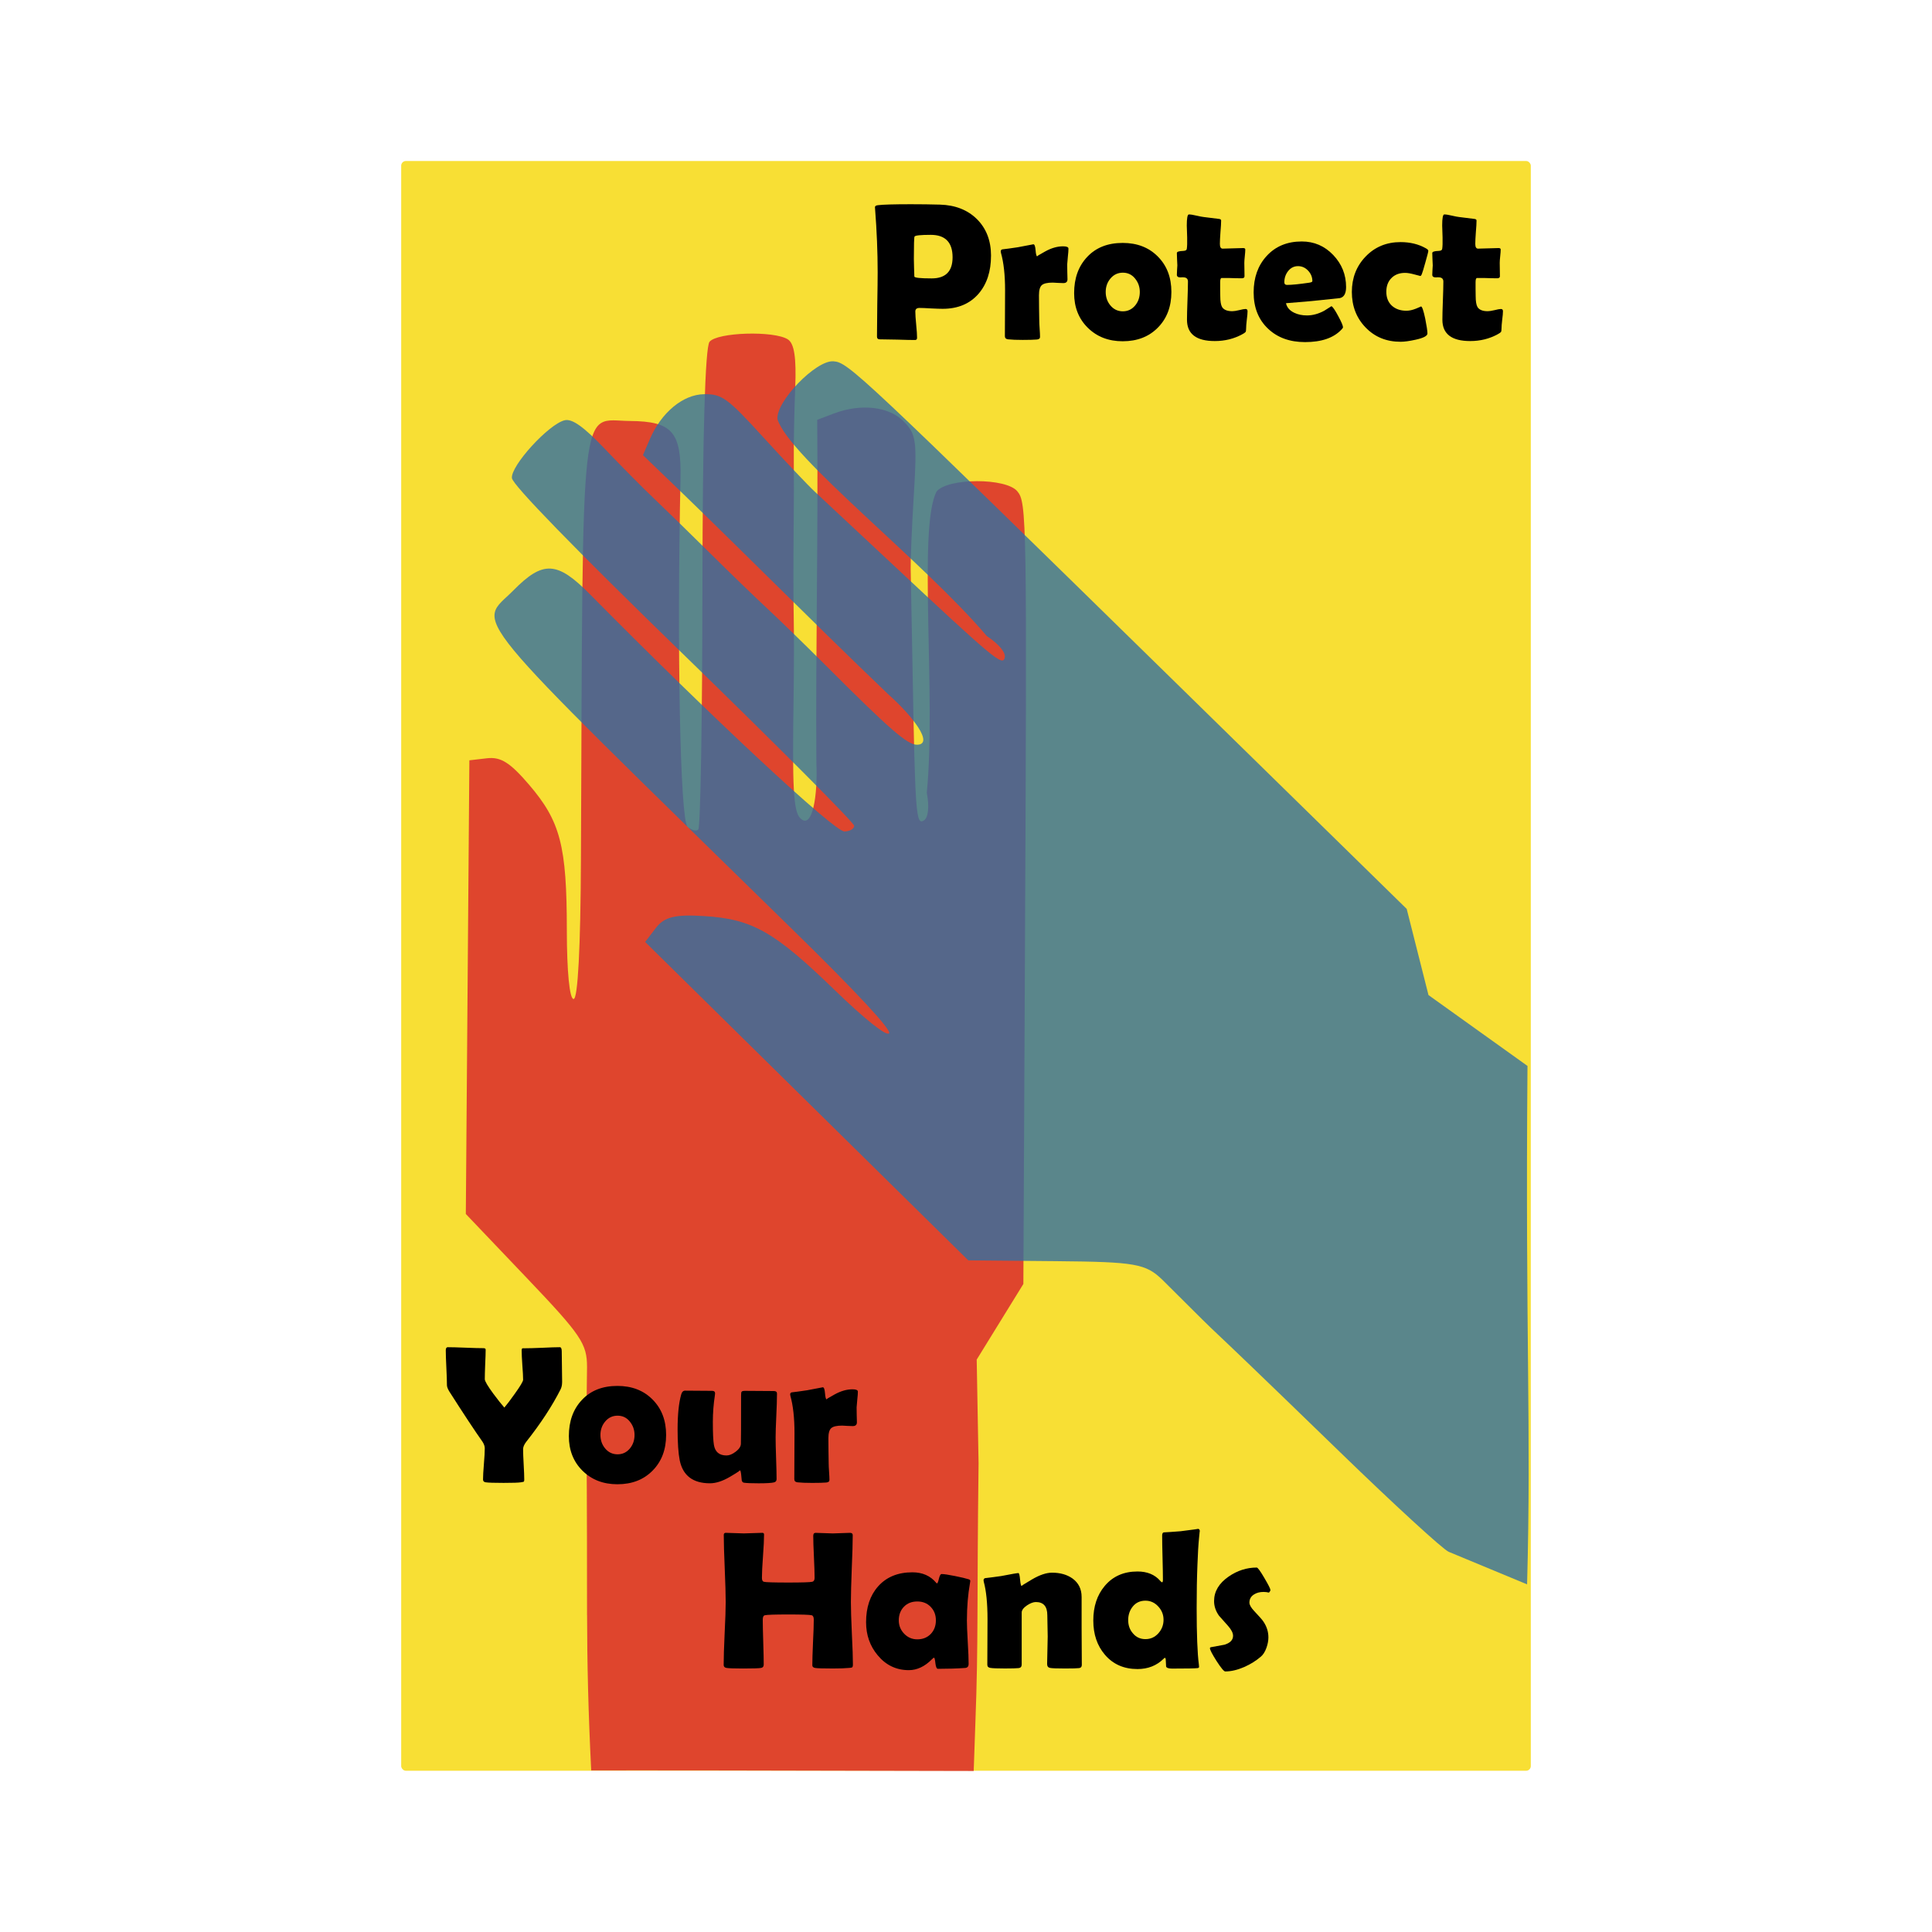 <svg:svg xmlns:dc="http://purl.org/dc/elements/1.1/" xmlns:ns1="http://sodipodi.sourceforge.net/DTD/sodipodi-0.dtd" xmlns:ns2="http://www.inkscape.org/namespaces/inkscape" xmlns:ns4="http://creativecommons.org/ns#" xmlns:rdf="http://www.w3.org/1999/02/22-rdf-syntax-ns#" xmlns:svg="http://www.w3.org/2000/svg" height="119.896" id="svg4499" version="1.1" viewBox="-24.93 -10.021 119.896 119.896" width="119.896" ns1:docname="Protect-Your-Hands.svg" ns2:version="0.92.1 r15371">
  <svg:defs id="defs4493" />
  <ns1:namedview bordercolor="#666666" borderopacity="1.0" id="base" pagecolor="#ffffff" showgrid="false" ns2:current-layer="layer1" ns2:cx="84.834974" ns2:cy="4.4905056" ns2:document-units="mm" ns2:pageopacity="0.0" ns2:pageshadow="2" ns2:window-height="1365" ns2:window-maximized="1" ns2:window-width="2560" ns2:window-x="-9" ns2:window-y="-9" ns2:zoom="6.6355471" />
  <svg:g id="layer1" transform="translate(0,-197)" ns2:groupmode="layer" ns2:label="Ebene 1">
    <svg:rect height="99.898" id="rect854" rx="0.291" ry="0.291" style="opacity:1;fill:#f8df34;fill-opacity:1;stroke:none;stroke-width:2.87;stroke-linecap:round;stroke-miterlimit:4;stroke-dasharray:none;stroke-opacity:1" width="70.101" x="-0.033" y="196.97" />
    <svg:path d="m 11.5,287.205 c 0,-15.385 -0.102,-7.659 0,-15.385 0,-1.455 -0.358,-1.984 -3.761,-5.556 l -3.761,-3.948 0.11,-14.077 0.11,-14.077 1.096,-0.127 c 0.852,-0.099 1.431,0.265 2.61,1.642 1.947,2.275 2.34,3.788 2.343,9.021 0.001,2.572 0.169,4.277 0.42,4.277 0.264,0 0.431,-3.19 0.455,-8.658 0.128,-29.275 -0.099,-27.238 3.038,-27.213 2.626,0.02 3.202,0.678 3.14,3.583 -0.228,10.67 -0.019,21.128 0.431,21.578 0.238,0.238 0.542,0.323 0.675,0.19 0.134,-0.134 0.249,-6.881 0.256,-14.994 0.008,-9.449 0.167,-14.938 0.441,-15.273 0.484,-0.59 3.992,-0.698 4.857,-0.15 0.402,0.254 0.536,1.136 0.459,3.019 -0.059,1.463 -0.099,3.411 -0.087,4.329 0.011,0.918 0.006,3.077 -0.013,4.799 -0.018,1.721 -0.015,3.974 0.007,5.007 0.022,1.033 0.019,3.286 -0.007,5.007 -0.088,5.701 -0.009,7.134 0.413,7.556 0.762,0.762 1.092,-1.452 1.001,-3.433 -0.051,-7.343 0.115,-13.466 0.052,-21.289 l 1.022,-0.388 c 1.677,-0.637 3.413,-0.447 4.335,0.476 0.781,0.781 0.843,1.212 0.642,4.486 -0.123,1.992 -0.212,4.091 -0.2,4.664 0.013,0.574 0.065,3.39 0.117,6.259 0.162,8.994 0.213,9.667 0.701,9.365 0.277,-0.171 0.349,-0.846 0.184,-1.725 0.59,-6.052 -0.564,-16.5 0.611,-18.695 0.7,-0.844 4.307,-0.85 5.005,-0.009 0.588,0.709 0.602,1.543 0.469,29.607 l -0.093,19.586 -1.448,2.347 -1.448,2.347 0.116,6.436 c -0.111,8.846 -0.005,11.023 -0.196,16.043 l -0.106,3.051 c -11.67,-0.032 -21.69,-0.043 -23.737,-0.033 -0.182,-3.591 -0.253,-6.728 -0.256,-9.644 z" id="path832" style="fill:#d8172c;fill-opacity:0.762;stroke-width:0.417" ns1:nodetypes="cccccccccsscscccccccccccccccscsccccscccccccc" ns2:connector-curvature="0" />
    <svg:g aria-label="Protect" id="text858" style="font-style:normal;font-weight:normal;font-size:16.691px;line-height:125%;font-family:Sans;letter-spacing:0px;word-spacing:0px;fill:#000000;fill-opacity:1;stroke:none;stroke-width:0.417px;stroke-linecap:butt;stroke-linejoin:miter;stroke-opacity:1" transform="translate(-0.159,-0.399)">
      <svg:path d="m 36.729,203.249 q 0,1.446 -0.759,2.343 -0.813,0.95 -2.241,0.95 -0.239,0 -0.723,-0.024 -0.478,-0.03 -0.717,-0.03 -0.257,0 -0.257,0.221 0,0.275 0.054,0.819 0.054,0.544 0.054,0.813 0,0.137 -0.126,0.137 -0.365,0 -1.094,-0.024 -0.729,-0.018 -1.094,-0.018 -0.173,0 -0.173,-0.173 0,-0.663 0.018,-1.99 0.024,-1.333 0.024,-1.996 0,-1.877 -0.161,-3.944 l -0.006,-0.084 q -0.012,-0.114 0.179,-0.137 0.466,-0.06 2.056,-0.06 0.938,0 1.799,0.024 1.416,0.042 2.283,0.89 0.885,0.873 0.885,2.283 z m -2.385,0.096 q 0,-1.393 -1.357,-1.393 -0.956,0 -1.004,0.108 -0.042,0.078 -0.042,1.381 0,0.185 0.012,0.55 0.018,0.359 0.018,0.544 0,0.12 1.076,0.12 1.297,0 1.297,-1.309 z" id="path5668" style="font-style:normal;font-variant:normal;font-weight:normal;font-stretch:normal;font-size:12.24px;font-family:'Berlin Sans FB Demi';-inkscape-font-specification:'Berlin Sans FB Demi';stroke-width:0.417px" ns2:connector-curvature="0" />
      <svg:path d="m 41.474,204.713 q 0,0.233 -0.257,0.233 -0.114,0 -0.335,-0.012 -0.215,-0.018 -0.323,-0.018 -0.496,0 -0.675,0.155 -0.179,0.155 -0.179,0.628 0,0.257 0.006,0.783 0.012,0.52 0.012,0.777 0,0.173 0.024,0.52 0.024,0.341 0.024,0.508 0,0.143 -0.197,0.161 -0.287,0.024 -0.879,0.024 -0.568,0 -0.908,-0.036 -0.197,-0.024 -0.197,-0.197 0,-0.478 0.006,-1.428 0.006,-0.956 0.006,-1.434 0,-1.404 -0.257,-2.313 -0.012,-0.054 -0.012,-0.09 0,-0.09 0.09,-0.12 0.329,-0.036 0.962,-0.131 0.944,-0.185 0.974,-0.185 0.108,0 0.137,0.377 0.03,0.377 0.108,0.377 -0.084,0 0.49,-0.311 0.574,-0.317 1.106,-0.317 0.335,0 0.335,0.143 0,0.173 -0.036,0.49 -0.036,0.341 -0.042,0.49 0,0.173 0.006,0.46 0.012,0.353 0.012,0.466 z" id="path5670" style="font-style:normal;font-variant:normal;font-weight:normal;font-stretch:normal;font-size:12.24px;font-family:'Berlin Sans FB Demi';-inkscape-font-specification:'Berlin Sans FB Demi';stroke-width:0.417px" ns2:connector-curvature="0" />
      <svg:path d="m 47.923,205.496 q 0,1.363 -0.837,2.211 -0.831,0.849 -2.187,0.849 -1.315,0 -2.163,-0.837 -0.849,-0.837 -0.849,-2.152 0,-1.387 0.813,-2.247 0.813,-0.867 2.199,-0.867 1.351,0 2.187,0.849 0.837,0.843 0.837,2.193 z m -1.96,0 q 0,-0.472 -0.293,-0.831 -0.293,-0.365 -0.759,-0.365 -0.472,0 -0.777,0.371 -0.287,0.347 -0.287,0.825 0,0.484 0.287,0.831 0.305,0.371 0.777,0.371 0.466,0 0.771,-0.371 0.281,-0.347 0.281,-0.831 z" id="path5672" style="font-style:normal;font-variant:normal;font-weight:normal;font-stretch:normal;font-size:12.24px;font-family:'Berlin Sans FB Demi';-inkscape-font-specification:'Berlin Sans FB Demi';stroke-width:0.417px" ns2:connector-curvature="0" />
      <svg:path d="m 52.65,206.685 q 0,0.179 -0.048,0.544 -0.042,0.365 -0.042,0.538 0,0.167 -0.036,0.215 -0.036,0.048 -0.197,0.137 -0.771,0.424 -1.709,0.424 -1.727,0 -1.727,-1.321 0,-0.394 0.03,-1.183 0.03,-0.795 0.03,-1.189 0,-0.263 -0.305,-0.263 -0.024,0 -0.078,0 -0.054,0.006 -0.078,0.006 -0.227,0 -0.227,-0.161 0,-0.096 0.012,-0.293 0.018,-0.197 0.018,-0.293 0,-0.126 -0.018,-0.382 -0.012,-0.257 -0.012,-0.383 0,-0.12 0.382,-0.131 0.215,-0.006 0.233,-0.12 0.036,-0.227 0.024,-0.717 -0.024,-0.771 -0.024,-0.735 0,-0.693 0.131,-0.693 0.161,0 0.46,0.072 0.341,0.078 0.472,0.09 0.305,0.042 0.92,0.114 0.149,0.012 0.149,0.102 0,0.239 -0.042,0.723 -0.036,0.484 -0.036,0.729 0,0.293 0.173,0.293 0.209,0 0.634,-0.018 0.424,-0.018 0.639,-0.018 0.131,0 0.131,0.09 0,0.137 -0.03,0.412 -0.03,0.275 -0.03,0.412 0,0.143 0.006,0.418 0.006,0.275 0.006,0.418 0,0.126 -0.173,0.126 -0.12,0 -0.4,-0.006 -0.281,-0.012 -0.4,-0.012 h -0.448 q -0.09,0 -0.09,0.263 0,0.143 0,0.424 0.006,0.287 0.006,0.424 0,0.502 0.114,0.693 0.161,0.257 0.634,0.257 0.149,0 0.424,-0.066 0.281,-0.072 0.394,-0.072 0.126,0 0.126,0.131 z" id="path5674" style="font-style:normal;font-variant:normal;font-weight:normal;font-stretch:normal;font-size:12.24px;font-family:'Berlin Sans FB Demi';-inkscape-font-specification:'Berlin Sans FB Demi';stroke-width:0.417px" ns2:connector-curvature="0" />
      <svg:path d="m 58.764,205.191 q 0,0.604 -0.388,0.687 -0.066,0.012 -1.237,0.131 -0.705,0.078 -2.104,0.185 0.084,0.388 0.508,0.592 0.347,0.167 0.789,0.167 0.532,0 1.07,-0.287 0.227,-0.143 0.454,-0.287 0.126,0.06 0.418,0.61 0.299,0.55 0.299,0.699 0,0.042 -0.09,0.137 -0.729,0.783 -2.265,0.783 -1.422,0 -2.295,-0.831 -0.896,-0.843 -0.896,-2.253 0,-1.375 0.801,-2.253 0.825,-0.908 2.187,-0.908 1.147,0 1.948,0.837 0.801,0.837 0.801,1.99 z m -2.092,-0.365 q 0,-0.371 -0.263,-0.651 -0.263,-0.281 -0.628,-0.281 -0.377,0 -0.622,0.317 -0.227,0.293 -0.227,0.687 0,0.161 0.167,0.161 0.442,0 1.375,-0.137 0.197,-0.03 0.197,-0.096 z" id="path5676" style="font-style:normal;font-variant:normal;font-weight:normal;font-stretch:normal;font-size:12.24px;font-family:'Berlin Sans FB Demi';-inkscape-font-specification:'Berlin Sans FB Demi';stroke-width:0.417px" ns2:connector-curvature="0" />
      <svg:path d="m 63.366,204.504 q -0.006,0 -0.365,-0.096 -0.353,-0.096 -0.574,-0.096 -0.532,0 -0.849,0.323 -0.317,0.317 -0.317,0.849 0,0.55 0.347,0.867 0.347,0.311 0.902,0.311 0.263,0 0.592,-0.131 0.329,-0.137 0.311,-0.137 0.102,0 0.263,0.759 0.137,0.693 0.137,0.92 0,0.227 -0.741,0.388 -0.574,0.126 -0.926,0.126 -1.315,0 -2.169,-0.885 -0.855,-0.885 -0.855,-2.205 0,-1.309 0.855,-2.199 0.861,-0.896 2.169,-0.896 0.89,0 1.566,0.383 0.155,0.084 0.155,0.161 0,0.078 -0.179,0.705 -0.167,0.604 -0.221,0.729 -0.048,0.126 -0.102,0.126 z" id="path5678" style="font-style:normal;font-variant:normal;font-weight:normal;font-stretch:normal;font-size:12.24px;font-family:'Berlin Sans FB Demi';-inkscape-font-specification:'Berlin Sans FB Demi';stroke-width:0.417px" ns2:connector-curvature="0" />
      <svg:path d="m 68.5,206.685 q 0,0.179 -0.048,0.544 -0.042,0.365 -0.042,0.538 0,0.167 -0.036,0.215 -0.036,0.048 -0.197,0.137 -0.771,0.424 -1.709,0.424 -1.727,0 -1.727,-1.321 0,-0.394 0.03,-1.183 0.03,-0.795 0.03,-1.189 0,-0.263 -0.305,-0.263 -0.024,0 -0.078,0 -0.054,0.006 -0.078,0.006 -0.227,0 -0.227,-0.161 0,-0.096 0.012,-0.293 0.018,-0.197 0.018,-0.293 0,-0.126 -0.018,-0.382 -0.012,-0.257 -0.012,-0.383 0,-0.12 0.382,-0.131 0.215,-0.006 0.233,-0.12 0.036,-0.227 0.024,-0.717 -0.024,-0.771 -0.024,-0.735 0,-0.693 0.131,-0.693 0.161,0 0.46,0.072 0.341,0.078 0.472,0.09 0.305,0.042 0.92,0.114 0.149,0.012 0.149,0.102 0,0.239 -0.042,0.723 -0.036,0.484 -0.036,0.729 0,0.293 0.173,0.293 0.209,0 0.634,-0.018 0.424,-0.018 0.639,-0.018 0.131,0 0.131,0.09 0,0.137 -0.03,0.412 -0.03,0.275 -0.03,0.412 0,0.143 0.006,0.418 0.006,0.275 0.006,0.418 0,0.126 -0.173,0.126 -0.12,0 -0.4,-0.006 -0.281,-0.012 -0.4,-0.012 h -0.448 q -0.09,0 -0.09,0.263 0,0.143 0,0.424 0.006,0.287 0.006,0.424 0,0.502 0.114,0.693 0.161,0.257 0.634,0.257 0.149,0 0.424,-0.066 0.281,-0.072 0.394,-0.072 0.126,0 0.126,0.131 z" id="path5680" style="font-style:normal;font-variant:normal;font-weight:normal;font-stretch:normal;font-size:12.24px;font-family:'Berlin Sans FB Demi';-inkscape-font-specification:'Berlin Sans FB Demi';stroke-width:0.417px" ns2:connector-curvature="0" />
    </svg:g>
    <svg:g aria-label="Your Hands" id="text862" style="font-style:normal;font-weight:normal;font-size:16.691px;line-height:125%;font-family:Sans;letter-spacing:0px;word-spacing:0px;fill:#000000;fill-opacity:1;stroke:none;stroke-width:0.417px;stroke-linecap:butt;stroke-linejoin:miter;stroke-opacity:1" transform="translate(-0.159,-0.399)">
      <svg:path d="m 10.112,273.153 q 0,0.257 -0.096,0.448 -0.783,1.548 -2.134,3.257 -0.191,0.251 -0.191,0.454 0,0.317 0.036,0.95 0.036,0.633 0.036,0.944 0,0.108 -0.048,0.131 -0.012,0.006 -0.161,0.03 -0.215,0.036 -1.076,0.036 -0.867,0 -1.106,-0.036 -0.167,-0.024 -0.167,-0.173 0,-0.317 0.054,-0.962 0.054,-0.651 0.054,-0.974 0,-0.191 -0.143,-0.412 -0.723,-1.022 -2.068,-3.132 -0.137,-0.233 -0.137,-0.382 0,-0.359 -0.036,-1.076 -0.036,-0.717 -0.036,-1.076 0,-0.197 0.12,-0.197 0.365,0 1.106,0.03 0.741,0.03 1.112,0.03 0.137,0 0.137,0.09 0,0.305 -0.03,0.92 -0.024,0.61 -0.024,0.914 0,0.179 0.526,0.896 0.418,0.562 0.687,0.867 0.245,-0.287 0.651,-0.861 0.514,-0.717 0.514,-0.867 0,-0.299 -0.048,-0.902 -0.042,-0.61 -0.042,-0.908 0,-0.126 0.054,-0.143 0,0 0.149,0 0.359,0 1.076,-0.03 0.723,-0.036 1.088,-0.036 0.12,0 0.12,0.257 0,0.317 0.012,0.956 0.012,0.634 0.012,0.956 z" id="path5649" style="font-style:normal;font-variant:normal;font-weight:normal;font-stretch:normal;font-size:12.24px;font-family:'Berlin Sans FB Demi';-inkscape-font-specification:'Berlin Sans FB Demi';stroke-width:0.417px" ns2:connector-curvature="0" />
      <svg:path d="m 16.567,276.428 q 0,1.363 -0.837,2.211 -0.831,0.849 -2.187,0.849 -1.315,0 -2.163,-0.837 -0.849,-0.837 -0.849,-2.152 0,-1.387 0.813,-2.247 0.813,-0.867 2.199,-0.867 1.351,0 2.187,0.849 0.837,0.843 0.837,2.193 z m -1.96,0 q 0,-0.472 -0.293,-0.831 -0.293,-0.365 -0.759,-0.365 -0.472,0 -0.777,0.371 -0.287,0.347 -0.287,0.825 0,0.484 0.287,0.831 0.305,0.371 0.777,0.371 0.466,0 0.771,-0.371 0.281,-0.347 0.281,-0.831 z" id="path5651" style="font-style:normal;font-variant:normal;font-weight:normal;font-stretch:normal;font-size:12.24px;font-family:'Berlin Sans FB Demi';-inkscape-font-specification:'Berlin Sans FB Demi';stroke-width:0.417px" ns2:connector-curvature="0" />
      <svg:path d="m 23.446,273.936 q 0,0.442 -0.042,1.327 -0.042,0.885 -0.042,1.327 0,0.43 0.03,1.291 0.03,0.861 0.03,1.285 0,0.161 -0.149,0.203 -0.227,0.06 -0.962,0.06 -0.651,0 -0.908,-0.036 -0.114,-0.018 -0.143,-0.143 -0.018,-0.179 -0.036,-0.359 -0.03,-0.275 -0.084,-0.275 0.084,0 -0.604,0.406 -0.687,0.406 -1.249,0.406 -1.584,0 -1.877,-1.428 -0.131,-0.663 -0.131,-1.924 0,-1.363 0.221,-2.152 0.066,-0.245 0.245,-0.245 0.275,0 0.837,0.006 0.562,0.006 0.837,0.006 0.185,0 0.185,0.155 0,0.042 -0.012,0.126 -0.126,0.813 -0.126,1.65 0,1.04 0.066,1.422 0.108,0.657 0.783,0.657 0.263,0 0.568,-0.233 0.311,-0.233 0.323,-0.484 0.012,-0.221 0.012,-3 0,-0.197 0.03,-0.233 0.036,-0.06 0.215,-0.06 0.293,0 0.879,0.006 0.592,0.006 0.885,0.006 0.179,0 0.209,0.09 0.012,0.048 0.012,0.143 z" id="path5653" style="font-style:normal;font-variant:normal;font-weight:normal;font-stretch:normal;font-size:12.24px;font-family:'Berlin Sans FB Demi';-inkscape-font-specification:'Berlin Sans FB Demi';stroke-width:0.417px" ns2:connector-curvature="0" />
      <svg:path d="m 28.406,275.645 q 0,0.233 -0.257,0.233 -0.114,0 -0.335,-0.012 -0.215,-0.018 -0.323,-0.018 -0.496,0 -0.675,0.155 -0.179,0.155 -0.179,0.628 0,0.257 0.006,0.783 0.012,0.52 0.012,0.777 0,0.173 0.024,0.52 0.024,0.341 0.024,0.508 0,0.143 -0.197,0.161 -0.287,0.024 -0.879,0.024 -0.568,0 -0.908,-0.036 -0.197,-0.024 -0.197,-0.197 0,-0.478 0.006,-1.428 0.006,-0.956 0.006,-1.434 0,-1.404 -0.257,-2.313 -0.012,-0.054 -0.012,-0.09 0,-0.09 0.09,-0.12 0.329,-0.036 0.962,-0.131 0.944,-0.185 0.974,-0.185 0.108,0 0.137,0.377 0.03,0.377 0.108,0.377 -0.084,0 0.49,-0.311 0.574,-0.317 1.106,-0.317 0.335,0 0.335,0.143 0,0.173 -0.036,0.49 -0.036,0.341 -0.042,0.49 0,0.173 0.006,0.46 0.012,0.353 0.012,0.466 z" id="path5655" style="font-style:normal;font-variant:normal;font-weight:normal;font-stretch:normal;font-size:12.24px;font-family:'Berlin Sans FB Demi';-inkscape-font-specification:'Berlin Sans FB Demi';stroke-width:0.417px" ns2:connector-curvature="0" />
      <svg:path d="m 28.156,290.7 q 0,0.126 -0.054,0.155 -0.024,0.018 -0.167,0.03 -0.365,0.036 -1.028,0.036 -0.938,0 -1.106,-0.036 -0.161,-0.036 -0.161,-0.161 0,-0.472 0.042,-1.416 0.048,-0.95 0.048,-1.422 0,-0.233 -0.131,-0.269 -0.203,-0.048 -1.446,-0.048 -1.249,0 -1.458,0.048 -0.131,0.03 -0.131,0.269 0,0.466 0.03,1.398 0.03,0.926 0.03,1.393 0,0.179 -0.161,0.209 -0.191,0.036 -1.124,0.036 -0.807,0 -1.028,-0.036 -0.173,-0.03 -0.173,-0.185 0,-0.645 0.06,-1.948 0.066,-1.303 0.066,-1.954 0,-0.693 -0.06,-2.08 -0.06,-1.393 -0.06,-2.086 0,-0.131 0.126,-0.131 0.185,0 0.556,0.018 0.377,0.018 0.562,0.018 0.191,0 0.574,-0.018 0.388,-0.018 0.58,-0.018 0.102,0 0.102,0.108 0,0.448 -0.066,1.345 -0.066,0.89 -0.066,1.339 0,0.209 0.114,0.245 0.155,0.048 1.53,0.048 1.279,0 1.482,-0.048 0.143,-0.036 0.143,-0.245 0,-0.43 -0.042,-1.297 -0.042,-0.873 -0.042,-1.309 0,-0.185 0.149,-0.185 0.173,0 0.526,0.018 0.359,0.018 0.538,0.018 0.173,0 0.526,-0.018 0.359,-0.018 0.538,-0.018 0.173,0 0.173,0.143 0,0.687 -0.06,2.074 -0.054,1.387 -0.054,2.08 0,0.651 0.06,1.954 0.066,1.303 0.066,1.948 z" id="path5657" style="font-style:normal;font-variant:normal;font-weight:normal;font-stretch:normal;font-size:12.24px;font-family:'Berlin Sans FB Demi';-inkscape-font-specification:'Berlin Sans FB Demi';stroke-width:0.417px" ns2:connector-curvature="0" />
      <svg:path d="m 35.232,287.898 q 0,0.46 0.054,1.369 0.054,0.908 0.054,1.363 0,0.239 -0.209,0.257 -0.741,0.054 -1.697,0.054 -0.114,0 -0.155,-0.341 -0.036,-0.347 -0.09,-0.353 -0.048,0.024 -0.126,0.102 -0.669,0.675 -1.434,0.675 -1.165,0 -1.93,-0.92 -0.723,-0.861 -0.723,-2.056 0,-1.381 0.747,-2.223 0.777,-0.873 2.128,-0.873 0.938,0 1.482,0.657 0.024,0.03 0.042,0.03 0.054,0 0.12,-0.287 0.072,-0.293 0.167,-0.293 0.221,0 0.843,0.126 0.592,0.12 0.849,0.203 0.09,0.036 0.09,0.096 0,0.024 -0.018,0.126 -0.191,1.082 -0.191,2.289 z m -1.924,0.036 q 0,-0.508 -0.323,-0.837 -0.317,-0.335 -0.831,-0.335 -0.514,0 -0.831,0.329 -0.317,0.329 -0.317,0.843 0,0.484 0.335,0.831 0.335,0.347 0.813,0.347 0.508,0 0.831,-0.329 0.323,-0.335 0.323,-0.849 z" id="path5659" style="font-style:normal;font-variant:normal;font-weight:normal;font-stretch:normal;font-size:12.24px;font-family:'Berlin Sans FB Demi';-inkscape-font-specification:'Berlin Sans FB Demi';stroke-width:0.417px" ns2:connector-curvature="0" />
      <svg:path d="m 42.362,290.712 q 0,0.161 -0.167,0.185 -0.167,0.024 -0.873,0.024 -0.753,0 -0.932,-0.036 -0.179,-0.036 -0.179,-0.245 0,-0.281 0.018,-0.849 0.018,-0.568 0.018,-0.855 0,-0.221 -0.012,-0.657 -0.012,-0.442 -0.012,-0.663 0,-0.819 -0.711,-0.819 -0.233,0 -0.544,0.203 -0.335,0.227 -0.335,0.448 v 3.227 q 0,0.197 -0.185,0.221 -0.209,0.024 -0.855,0.024 -0.699,0 -0.908,-0.036 -0.185,-0.03 -0.185,-0.197 0,-0.466 0.006,-1.404 0.006,-0.938 0.006,-1.41 0,-1.488 -0.233,-2.337 -0.012,-0.054 -0.012,-0.09 0,-0.096 0.09,-0.131 0.377,-0.042 1.004,-0.131 0.95,-0.185 1.07,-0.185 0.066,0 0.102,0.406 0.036,0.4 0.102,0.4 -0.066,0 0.639,-0.412 0.711,-0.418 1.243,-0.418 0.759,0 1.267,0.359 0.568,0.412 0.568,1.147 v 1.907 q 0,0.388 0.006,1.165 0.006,0.771 0.006,1.159 z" id="path5661" style="font-style:normal;font-variant:normal;font-weight:normal;font-stretch:normal;font-size:12.24px;font-family:'Berlin Sans FB Demi';-inkscape-font-specification:'Berlin Sans FB Demi';stroke-width:0.417px" ns2:connector-curvature="0" />
      <svg:path d="m 49.689,282.405 q 0,-0.131 -0.048,0.394 -0.066,0.663 -0.102,1.697 -0.048,1.171 -0.048,2.666 0,2.468 0.137,3.514 0.012,0.114 0.012,0.143 0,0.066 -0.09,0.078 -0.215,0.03 -1.584,0.03 -0.323,0 -0.371,-0.126 -0.012,-0.227 -0.024,-0.454 -0.006,-0.048 -0.048,-0.096 -0.036,0.018 -0.09,0.072 -0.645,0.633 -1.614,0.633 -1.261,0 -2.02,-0.885 -0.723,-0.843 -0.723,-2.128 0,-1.303 0.711,-2.146 0.753,-0.896 2.032,-0.896 0.902,0 1.404,0.574 0.084,0.096 0.12,0.096 0.054,0 0.054,-0.155 0,-0.46 -0.024,-1.375 -0.024,-0.914 -0.024,-1.369 0,-0.173 0.096,-0.197 0.382,-0.018 1.052,-0.072 1.195,-0.149 1.058,-0.149 0.131,0 0.131,0.149 z m -2.253,5.492 q 0,-0.472 -0.329,-0.825 -0.329,-0.359 -0.795,-0.359 -0.49,0 -0.783,0.359 -0.287,0.353 -0.287,0.849 0,0.484 0.293,0.819 0.299,0.359 0.777,0.359 0.478,0 0.801,-0.359 0.323,-0.359 0.323,-0.843 z" id="path5663" style="font-style:normal;font-variant:normal;font-weight:normal;font-stretch:normal;font-size:12.24px;font-family:'Berlin Sans FB Demi';-inkscape-font-specification:'Berlin Sans FB Demi';stroke-width:0.417px" ns2:connector-curvature="0" />
      <svg:path d="m 54.069,286.051 q 0,0.06 -0.09,0.161 -0.167,-0.042 -0.335,-0.042 -0.353,0 -0.592,0.155 -0.287,0.179 -0.287,0.508 0,0.209 0.305,0.532 0.46,0.484 0.568,0.651 0.305,0.454 0.305,0.974 0,0.305 -0.12,0.645 -0.137,0.377 -0.347,0.55 -0.442,0.382 -1.034,0.645 -0.639,0.275 -1.177,0.275 -0.12,0 -0.538,-0.645 -0.412,-0.651 -0.412,-0.795 0,-0.054 0.066,-0.066 0.418,-0.078 0.843,-0.155 0.526,-0.167 0.526,-0.55 0,-0.263 -0.305,-0.61 -0.544,-0.604 -0.568,-0.639 -0.305,-0.43 -0.305,-0.908 0,-0.896 0.908,-1.524 0.813,-0.556 1.739,-0.556 0.096,0 0.472,0.645 0.377,0.639 0.377,0.747 z" id="path5665" style="font-style:normal;font-variant:normal;font-weight:normal;font-stretch:normal;font-size:12.24px;font-family:'Berlin Sans FB Demi';-inkscape-font-specification:'Berlin Sans FB Demi';stroke-width:0.417px" ns2:connector-curvature="0" />
    </svg:g>
    <svg:path d="m 64.973,283.281 c -0.361,-0.154 -3.381,-2.924 -6.712,-6.155 -11.043,-10.713 -5.569,-5.26 -11.043,-10.713 -1.044,-1.013 -1.673,-1.124 -6.606,-1.169 l -5.452,-0.05 -10.027,-9.88 -10.027,-9.88 0.672,-0.875 c 0.523,-0.681 1.187,-0.843 2.995,-0.73 2.988,0.186 4.348,0.958 8.106,4.6 1.847,1.79 3.187,2.857 3.362,2.677 0.184,-0.189 -1.989,-2.53 -5.898,-6.355 C 3.421,224.275 4.725,225.857 6.927,223.621 c 1.843,-1.87 2.716,-1.826 4.758,0.241 7.5,7.593 15.151,14.725 15.787,14.715 0.336,-0.005 0.609,-0.164 0.606,-0.353 -0.003,-0.189 -4.766,-4.97 -10.584,-10.624 -6.776,-6.585 -10.606,-10.521 -10.655,-10.951 -0.086,-0.758 2.279,-3.351 3.275,-3.59 0.462,-0.111 1.188,0.407 2.487,1.772 1.009,1.061 2.379,2.446 3.046,3.076 0.667,0.631 2.213,2.139 3.435,3.35 1.223,1.212 2.842,2.778 3.599,3.481 0.757,0.703 2.372,2.274 3.589,3.492 4.031,4.032 5.114,4.974 5.711,4.965 1.077,-0.016 -0.282,-1.795 -1.767,-3.109 -5.306,-5.076 -9.586,-9.459 -15.244,-14.861 l 0.433,-1.004 c 0.71,-1.647 2.055,-2.761 3.36,-2.78 1.105,-0.017 1.457,0.239 3.666,2.663 1.344,1.475 2.788,3.001 3.209,3.391 0.421,0.39 2.479,2.314 4.574,4.274 6.568,6.146 7.086,6.579 7.21,6.018 0.07,-0.318 -0.365,-0.839 -1.11,-1.333 -3.932,-4.637 -12.236,-11.085 -12.993,-13.455 -0.118,-1.09 2.388,-3.683 3.478,-3.599 0.919,0.071 1.526,0.642 21.577,20.279 l 13.993,13.705 0.676,2.674 0.676,2.673 6.144,4.398 c -0.14,16.856 0.244,22.365 -0.025,32.172 z" id="path852" style="fill:#3270a2;fill-opacity:0.797;stroke-width:0.417" ns1:nodetypes="ccccccccccsscscccccccccccccccscsccccscccccc" ns2:connector-curvature="0" />
  </svg:g>
</svg:svg>